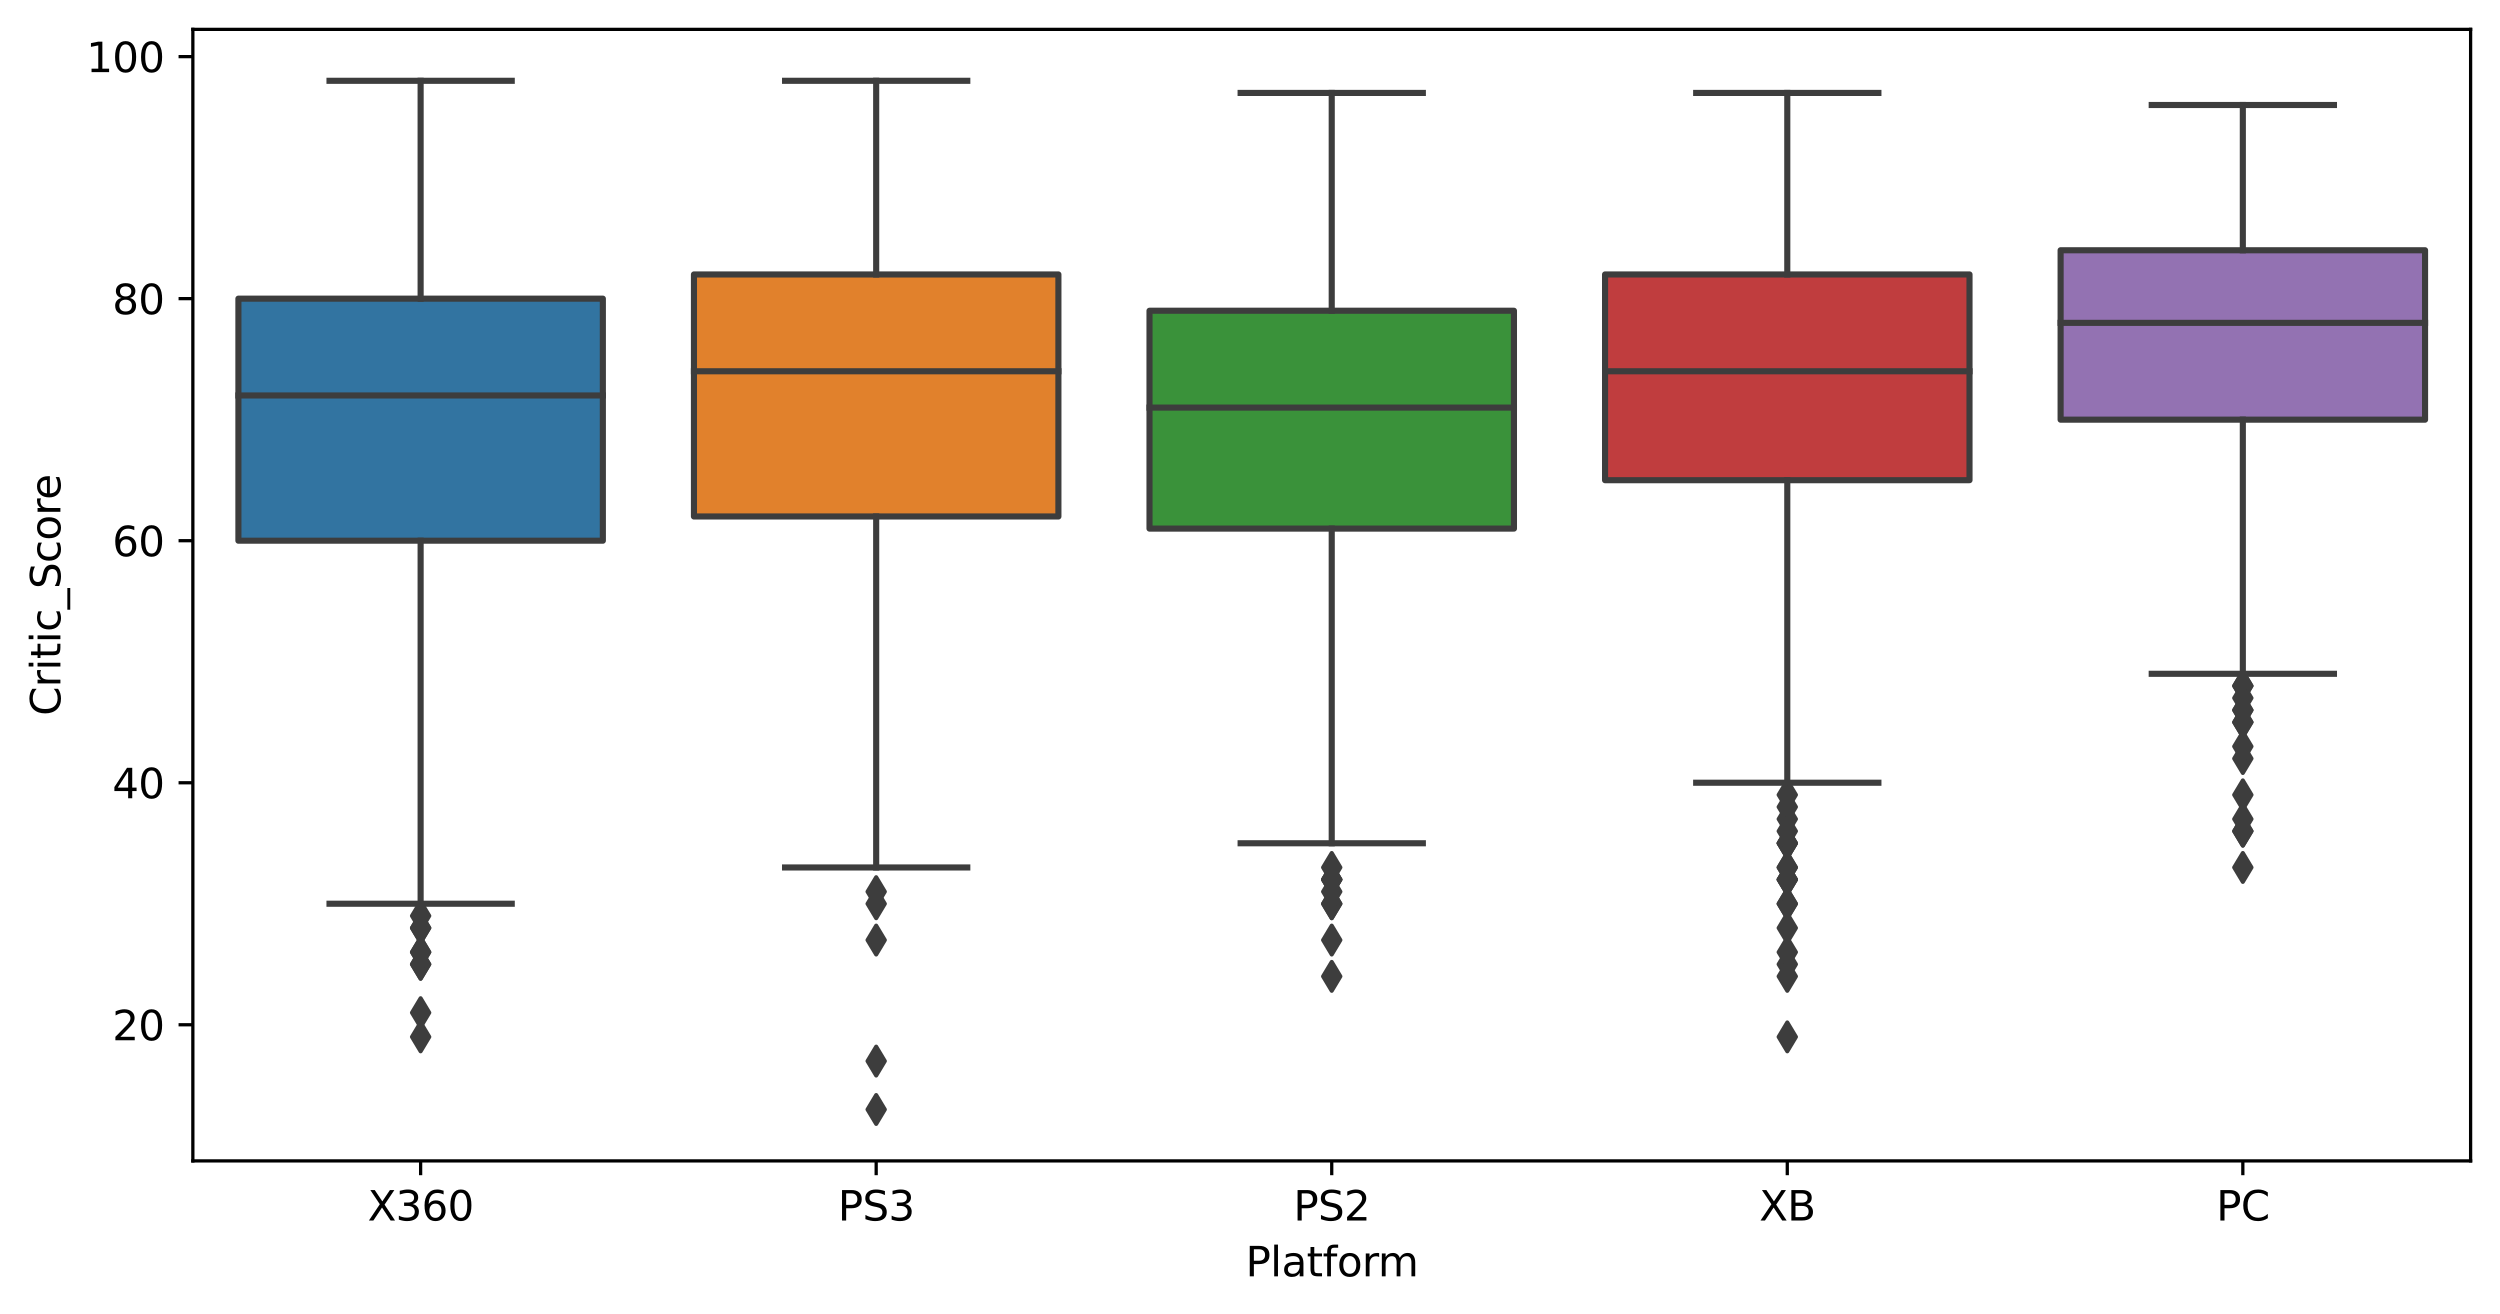 <?xml version="1.0" encoding="utf-8" standalone="no"?>
<!DOCTYPE svg PUBLIC "-//W3C//DTD SVG 1.1//EN"
  "http://www.w3.org/Graphics/SVG/1.1/DTD/svg11.dtd">
<svg xmlns:xlink="http://www.w3.org/1999/xlink" width="612.444pt" height="321.956pt" viewBox="0 0 612.444 321.956" xmlns="http://www.w3.org/2000/svg" version="1.1">
 <defs>
  <style type="text/css">*{stroke-linejoin: round; stroke-linecap: butt}</style>
 </defs>
 <g id="figure_1">
  <g id="patch_1">
   <path d="M 0 321.956 
L 612.444 321.956 
L 612.444 0 
L 0 0 
z
" style="fill: #ffffff"/>
  </g>
  <g id="axes_1">
   <g id="patch_2">
    <path d="M 47.244 284.4 
L 605.244 284.4 
L 605.244 7.2 
L 47.244 7.2 
z
" style="fill: #ffffff"/>
   </g>
   <g id="patch_3">
    <path d="M 58.404 132.459 
L 147.684 132.459 
L 147.684 73.165 
L 58.404 73.165 
L 58.404 132.459 
z
" clip-path="url(#p80155a340b)" style="fill: #3274a1; stroke: #3d3d3d; stroke-width: 1.5; stroke-linejoin: miter"/>
   </g>
   <g id="patch_4">
    <path d="M 170.004 126.529 
L 259.284 126.529 
L 259.284 67.235 
L 170.004 67.235 
L 170.004 126.529 
z
" clip-path="url(#p80155a340b)" style="fill: #e1812c; stroke: #3d3d3d; stroke-width: 1.5; stroke-linejoin: miter"/>
   </g>
   <g id="patch_5">
    <path d="M 281.604 129.494 
L 370.884 129.494 
L 370.884 76.129 
L 281.604 76.129 
L 281.604 129.494 
z
" clip-path="url(#p80155a340b)" style="fill: #3a923a; stroke: #3d3d3d; stroke-width: 1.5; stroke-linejoin: miter"/>
   </g>
   <g id="patch_6">
    <path d="M 393.204 117.635 
L 482.484 117.635 
L 482.484 67.235 
L 393.204 67.235 
L 393.204 117.635 
z
" clip-path="url(#p80155a340b)" style="fill: #c03d3e; stroke: #3d3d3d; stroke-width: 1.5; stroke-linejoin: miter"/>
   </g>
   <g id="patch_7">
    <path d="M 504.804 102.812 
L 594.084 102.812 
L 594.084 61.306 
L 504.804 61.306 
L 504.804 102.812 
z
" clip-path="url(#p80155a340b)" style="fill: #9372b2; stroke: #3d3d3d; stroke-width: 1.5; stroke-linejoin: miter"/>
   </g>
   <g id="matplotlib.axis_1">
    <g id="xtick_1">
     <g id="line2d_1">
      <defs>
       <path id="m3189292ec3" d="M 0 0 
L 0 3.5 
" style="stroke: #000000; stroke-width: 0.8"/>
      </defs>
      <g>
       <use xlink:href="#m3189292ec3" x="103.044" y="284.4" style="stroke: #000000; stroke-width: 0.8"/>
      </g>
     </g>
     <g id="text_1">
      <!-- X360 -->
      <g transform="translate(90.075 298.998) scale(0.1 -0.1)">
       <defs>
        <path id="DejaVuSans-58" d="M 403 4666 
L 1081 4666 
L 2241 2931 
L 3406 4666 
L 4084 4666 
L 2584 2425 
L 4184 0 
L 3506 0 
L 2194 1984 
L 872 0 
L 191 0 
L 1856 2491 
L 403 4666 
z
" transform="scale(0.016)"/>
        <path id="DejaVuSans-33" d="M 2597 2516 
Q 3050 2419 3304 2112 
Q 3559 1806 3559 1356 
Q 3559 666 3084 287 
Q 2609 -91 1734 -91 
Q 1441 -91 1130 -33 
Q 819 25 488 141 
L 488 750 
Q 750 597 1062 519 
Q 1375 441 1716 441 
Q 2309 441 2620 675 
Q 2931 909 2931 1356 
Q 2931 1769 2642 2001 
Q 2353 2234 1838 2234 
L 1294 2234 
L 1294 2753 
L 1863 2753 
Q 2328 2753 2575 2939 
Q 2822 3125 2822 3475 
Q 2822 3834 2567 4026 
Q 2313 4219 1838 4219 
Q 1578 4219 1281 4162 
Q 984 4106 628 3988 
L 628 4550 
Q 988 4650 1302 4700 
Q 1616 4750 1894 4750 
Q 2613 4750 3031 4423 
Q 3450 4097 3450 3541 
Q 3450 3153 3228 2886 
Q 3006 2619 2597 2516 
z
" transform="scale(0.016)"/>
        <path id="DejaVuSans-36" d="M 2113 2584 
Q 1688 2584 1439 2293 
Q 1191 2003 1191 1497 
Q 1191 994 1439 701 
Q 1688 409 2113 409 
Q 2538 409 2786 701 
Q 3034 994 3034 1497 
Q 3034 2003 2786 2293 
Q 2538 2584 2113 2584 
z
M 3366 4563 
L 3366 3988 
Q 3128 4100 2886 4159 
Q 2644 4219 2406 4219 
Q 1781 4219 1451 3797 
Q 1122 3375 1075 2522 
Q 1259 2794 1537 2939 
Q 1816 3084 2150 3084 
Q 2853 3084 3261 2657 
Q 3669 2231 3669 1497 
Q 3669 778 3244 343 
Q 2819 -91 2113 -91 
Q 1303 -91 875 529 
Q 447 1150 447 2328 
Q 447 3434 972 4092 
Q 1497 4750 2381 4750 
Q 2619 4750 2861 4703 
Q 3103 4656 3366 4563 
z
" transform="scale(0.016)"/>
        <path id="DejaVuSans-30" d="M 2034 4250 
Q 1547 4250 1301 3770 
Q 1056 3291 1056 2328 
Q 1056 1369 1301 889 
Q 1547 409 2034 409 
Q 2525 409 2770 889 
Q 3016 1369 3016 2328 
Q 3016 3291 2770 3770 
Q 2525 4250 2034 4250 
z
M 2034 4750 
Q 2819 4750 3233 4129 
Q 3647 3509 3647 2328 
Q 3647 1150 3233 529 
Q 2819 -91 2034 -91 
Q 1250 -91 836 529 
Q 422 1150 422 2328 
Q 422 3509 836 4129 
Q 1250 4750 2034 4750 
z
" transform="scale(0.016)"/>
       </defs>
       <use xlink:href="#DejaVuSans-58"/>
       <use xlink:href="#DejaVuSans-33" x="68.506"/>
       <use xlink:href="#DejaVuSans-36" x="132.129"/>
       <use xlink:href="#DejaVuSans-30" x="195.752"/>
      </g>
     </g>
    </g>
    <g id="xtick_2">
     <g id="line2d_2">
      <g>
       <use xlink:href="#m3189292ec3" x="214.644" y="284.4" style="stroke: #000000; stroke-width: 0.8"/>
      </g>
     </g>
     <g id="text_2">
      <!-- PS3 -->
      <g transform="translate(205.273 298.998) scale(0.1 -0.1)">
       <defs>
        <path id="DejaVuSans-50" d="M 1259 4147 
L 1259 2394 
L 2053 2394 
Q 2494 2394 2734 2622 
Q 2975 2850 2975 3272 
Q 2975 3691 2734 3919 
Q 2494 4147 2053 4147 
L 1259 4147 
z
M 628 4666 
L 2053 4666 
Q 2838 4666 3239 4311 
Q 3641 3956 3641 3272 
Q 3641 2581 3239 2228 
Q 2838 1875 2053 1875 
L 1259 1875 
L 1259 0 
L 628 0 
L 628 4666 
z
" transform="scale(0.016)"/>
        <path id="DejaVuSans-53" d="M 3425 4513 
L 3425 3897 
Q 3066 4069 2747 4153 
Q 2428 4238 2131 4238 
Q 1616 4238 1336 4038 
Q 1056 3838 1056 3469 
Q 1056 3159 1242 3001 
Q 1428 2844 1947 2747 
L 2328 2669 
Q 3034 2534 3370 2195 
Q 3706 1856 3706 1288 
Q 3706 609 3251 259 
Q 2797 -91 1919 -91 
Q 1588 -91 1214 -16 
Q 841 59 441 206 
L 441 856 
Q 825 641 1194 531 
Q 1563 422 1919 422 
Q 2459 422 2753 634 
Q 3047 847 3047 1241 
Q 3047 1584 2836 1778 
Q 2625 1972 2144 2069 
L 1759 2144 
Q 1053 2284 737 2584 
Q 422 2884 422 3419 
Q 422 4038 858 4394 
Q 1294 4750 2059 4750 
Q 2388 4750 2728 4690 
Q 3069 4631 3425 4513 
z
" transform="scale(0.016)"/>
       </defs>
       <use xlink:href="#DejaVuSans-50"/>
       <use xlink:href="#DejaVuSans-53" x="60.303"/>
       <use xlink:href="#DejaVuSans-33" x="123.779"/>
      </g>
     </g>
    </g>
    <g id="xtick_3">
     <g id="line2d_3">
      <g>
       <use xlink:href="#m3189292ec3" x="326.244" y="284.4" style="stroke: #000000; stroke-width: 0.8"/>
      </g>
     </g>
     <g id="text_3">
      <!-- PS2 -->
      <g transform="translate(316.873 298.998) scale(0.1 -0.1)">
       <defs>
        <path id="DejaVuSans-32" d="M 1228 531 
L 3431 531 
L 3431 0 
L 469 0 
L 469 531 
Q 828 903 1448 1529 
Q 2069 2156 2228 2338 
Q 2531 2678 2651 2914 
Q 2772 3150 2772 3378 
Q 2772 3750 2511 3984 
Q 2250 4219 1831 4219 
Q 1534 4219 1204 4116 
Q 875 4013 500 3803 
L 500 4441 
Q 881 4594 1212 4672 
Q 1544 4750 1819 4750 
Q 2544 4750 2975 4387 
Q 3406 4025 3406 3419 
Q 3406 3131 3298 2873 
Q 3191 2616 2906 2266 
Q 2828 2175 2409 1742 
Q 1991 1309 1228 531 
z
" transform="scale(0.016)"/>
       </defs>
       <use xlink:href="#DejaVuSans-50"/>
       <use xlink:href="#DejaVuSans-53" x="60.303"/>
       <use xlink:href="#DejaVuSans-32" x="123.779"/>
      </g>
     </g>
    </g>
    <g id="xtick_4">
     <g id="line2d_4">
      <g>
       <use xlink:href="#m3189292ec3" x="437.844" y="284.4" style="stroke: #000000; stroke-width: 0.8"/>
      </g>
     </g>
     <g id="text_4">
      <!-- XB -->
      <g transform="translate(430.988 298.998) scale(0.1 -0.1)">
       <defs>
        <path id="DejaVuSans-42" d="M 1259 2228 
L 1259 519 
L 2272 519 
Q 2781 519 3026 730 
Q 3272 941 3272 1375 
Q 3272 1813 3026 2020 
Q 2781 2228 2272 2228 
L 1259 2228 
z
M 1259 4147 
L 1259 2741 
L 2194 2741 
Q 2656 2741 2882 2914 
Q 3109 3088 3109 3444 
Q 3109 3797 2882 3972 
Q 2656 4147 2194 4147 
L 1259 4147 
z
M 628 4666 
L 2241 4666 
Q 2963 4666 3353 4366 
Q 3744 4066 3744 3513 
Q 3744 3084 3544 2831 
Q 3344 2578 2956 2516 
Q 3422 2416 3680 2098 
Q 3938 1781 3938 1306 
Q 3938 681 3513 340 
Q 3088 0 2303 0 
L 628 0 
L 628 4666 
z
" transform="scale(0.016)"/>
       </defs>
       <use xlink:href="#DejaVuSans-58"/>
       <use xlink:href="#DejaVuSans-42" x="68.506"/>
      </g>
     </g>
    </g>
    <g id="xtick_5">
     <g id="line2d_5">
      <g>
       <use xlink:href="#m3189292ec3" x="549.444" y="284.4" style="stroke: #000000; stroke-width: 0.8"/>
      </g>
     </g>
     <g id="text_5">
      <!-- PC -->
      <g transform="translate(542.938 298.998) scale(0.1 -0.1)">
       <defs>
        <path id="DejaVuSans-43" d="M 4122 4306 
L 4122 3641 
Q 3803 3938 3442 4084 
Q 3081 4231 2675 4231 
Q 1875 4231 1450 3742 
Q 1025 3253 1025 2328 
Q 1025 1406 1450 917 
Q 1875 428 2675 428 
Q 3081 428 3442 575 
Q 3803 722 4122 1019 
L 4122 359 
Q 3791 134 3420 21 
Q 3050 -91 2638 -91 
Q 1578 -91 968 557 
Q 359 1206 359 2328 
Q 359 3453 968 4101 
Q 1578 4750 2638 4750 
Q 3056 4750 3426 4639 
Q 3797 4528 4122 4306 
z
" transform="scale(0.016)"/>
       </defs>
       <use xlink:href="#DejaVuSans-50"/>
       <use xlink:href="#DejaVuSans-43" x="60.303"/>
      </g>
     </g>
    </g>
    <g id="text_6">
     <!-- Platform -->
     <g transform="translate(305.158 312.677) scale(0.1 -0.1)">
      <defs>
       <path id="DejaVuSans-6c" d="M 603 4863 
L 1178 4863 
L 1178 0 
L 603 0 
L 603 4863 
z
" transform="scale(0.016)"/>
       <path id="DejaVuSans-61" d="M 2194 1759 
Q 1497 1759 1228 1600 
Q 959 1441 959 1056 
Q 959 750 1161 570 
Q 1363 391 1709 391 
Q 2188 391 2477 730 
Q 2766 1069 2766 1631 
L 2766 1759 
L 2194 1759 
z
M 3341 1997 
L 3341 0 
L 2766 0 
L 2766 531 
Q 2569 213 2275 61 
Q 1981 -91 1556 -91 
Q 1019 -91 701 211 
Q 384 513 384 1019 
Q 384 1609 779 1909 
Q 1175 2209 1959 2209 
L 2766 2209 
L 2766 2266 
Q 2766 2663 2505 2880 
Q 2244 3097 1772 3097 
Q 1472 3097 1187 3025 
Q 903 2953 641 2809 
L 641 3341 
Q 956 3463 1253 3523 
Q 1550 3584 1831 3584 
Q 2591 3584 2966 3190 
Q 3341 2797 3341 1997 
z
" transform="scale(0.016)"/>
       <path id="DejaVuSans-74" d="M 1172 4494 
L 1172 3500 
L 2356 3500 
L 2356 3053 
L 1172 3053 
L 1172 1153 
Q 1172 725 1289 603 
Q 1406 481 1766 481 
L 2356 481 
L 2356 0 
L 1766 0 
Q 1100 0 847 248 
Q 594 497 594 1153 
L 594 3053 
L 172 3053 
L 172 3500 
L 594 3500 
L 594 4494 
L 1172 4494 
z
" transform="scale(0.016)"/>
       <path id="DejaVuSans-66" d="M 2375 4863 
L 2375 4384 
L 1825 4384 
Q 1516 4384 1395 4259 
Q 1275 4134 1275 3809 
L 1275 3500 
L 2222 3500 
L 2222 3053 
L 1275 3053 
L 1275 0 
L 697 0 
L 697 3053 
L 147 3053 
L 147 3500 
L 697 3500 
L 697 3744 
Q 697 4328 969 4595 
Q 1241 4863 1831 4863 
L 2375 4863 
z
" transform="scale(0.016)"/>
       <path id="DejaVuSans-6f" d="M 1959 3097 
Q 1497 3097 1228 2736 
Q 959 2375 959 1747 
Q 959 1119 1226 758 
Q 1494 397 1959 397 
Q 2419 397 2687 759 
Q 2956 1122 2956 1747 
Q 2956 2369 2687 2733 
Q 2419 3097 1959 3097 
z
M 1959 3584 
Q 2709 3584 3137 3096 
Q 3566 2609 3566 1747 
Q 3566 888 3137 398 
Q 2709 -91 1959 -91 
Q 1206 -91 779 398 
Q 353 888 353 1747 
Q 353 2609 779 3096 
Q 1206 3584 1959 3584 
z
" transform="scale(0.016)"/>
       <path id="DejaVuSans-72" d="M 2631 2963 
Q 2534 3019 2420 3045 
Q 2306 3072 2169 3072 
Q 1681 3072 1420 2755 
Q 1159 2438 1159 1844 
L 1159 0 
L 581 0 
L 581 3500 
L 1159 3500 
L 1159 2956 
Q 1341 3275 1631 3429 
Q 1922 3584 2338 3584 
Q 2397 3584 2469 3576 
Q 2541 3569 2628 3553 
L 2631 2963 
z
" transform="scale(0.016)"/>
       <path id="DejaVuSans-6d" d="M 3328 2828 
Q 3544 3216 3844 3400 
Q 4144 3584 4550 3584 
Q 5097 3584 5394 3201 
Q 5691 2819 5691 2113 
L 5691 0 
L 5113 0 
L 5113 2094 
Q 5113 2597 4934 2840 
Q 4756 3084 4391 3084 
Q 3944 3084 3684 2787 
Q 3425 2491 3425 1978 
L 3425 0 
L 2847 0 
L 2847 2094 
Q 2847 2600 2669 2842 
Q 2491 3084 2119 3084 
Q 1678 3084 1418 2786 
Q 1159 2488 1159 1978 
L 1159 0 
L 581 0 
L 581 3500 
L 1159 3500 
L 1159 2956 
Q 1356 3278 1631 3431 
Q 1906 3584 2284 3584 
Q 2666 3584 2933 3390 
Q 3200 3197 3328 2828 
z
" transform="scale(0.016)"/>
      </defs>
      <use xlink:href="#DejaVuSans-50"/>
      <use xlink:href="#DejaVuSans-6c" x="60.303"/>
      <use xlink:href="#DejaVuSans-61" x="88.086"/>
      <use xlink:href="#DejaVuSans-74" x="149.365"/>
      <use xlink:href="#DejaVuSans-66" x="188.574"/>
      <use xlink:href="#DejaVuSans-6f" x="223.779"/>
      <use xlink:href="#DejaVuSans-72" x="284.961"/>
      <use xlink:href="#DejaVuSans-6d" x="324.324"/>
     </g>
    </g>
   </g>
   <g id="matplotlib.axis_2">
    <g id="ytick_1">
     <g id="line2d_6">
      <defs>
       <path id="m616ce57a6f" d="M 0 0 
L -3.5 0 
" style="stroke: #000000; stroke-width: 0.8"/>
      </defs>
      <g>
       <use xlink:href="#m616ce57a6f" x="47.244" y="251.047" style="stroke: #000000; stroke-width: 0.8"/>
      </g>
     </g>
     <g id="text_7">
      <!-- 20 -->
      <g transform="translate(27.519 254.846) scale(0.1 -0.1)">
       <use xlink:href="#DejaVuSans-32"/>
       <use xlink:href="#DejaVuSans-30" x="63.623"/>
      </g>
     </g>
    </g>
    <g id="ytick_2">
     <g id="line2d_7">
      <g>
       <use xlink:href="#m616ce57a6f" x="47.244" y="191.753" style="stroke: #000000; stroke-width: 0.8"/>
      </g>
     </g>
     <g id="text_8">
      <!-- 40 -->
      <g transform="translate(27.519 195.552) scale(0.1 -0.1)">
       <defs>
        <path id="DejaVuSans-34" d="M 2419 4116 
L 825 1625 
L 2419 1625 
L 2419 4116 
z
M 2253 4666 
L 3047 4666 
L 3047 1625 
L 3713 1625 
L 3713 1100 
L 3047 1100 
L 3047 0 
L 2419 0 
L 2419 1100 
L 313 1100 
L 313 1709 
L 2253 4666 
z
" transform="scale(0.016)"/>
       </defs>
       <use xlink:href="#DejaVuSans-34"/>
       <use xlink:href="#DejaVuSans-30" x="63.623"/>
      </g>
     </g>
    </g>
    <g id="ytick_3">
     <g id="line2d_8">
      <g>
       <use xlink:href="#m616ce57a6f" x="47.244" y="132.459" style="stroke: #000000; stroke-width: 0.8"/>
      </g>
     </g>
     <g id="text_9">
      <!-- 60 -->
      <g transform="translate(27.519 136.258) scale(0.1 -0.1)">
       <use xlink:href="#DejaVuSans-36"/>
       <use xlink:href="#DejaVuSans-30" x="63.623"/>
      </g>
     </g>
    </g>
    <g id="ytick_4">
     <g id="line2d_9">
      <g>
       <use xlink:href="#m616ce57a6f" x="47.244" y="73.165" style="stroke: #000000; stroke-width: 0.8"/>
      </g>
     </g>
     <g id="text_10">
      <!-- 80 -->
      <g transform="translate(27.519 76.964) scale(0.1 -0.1)">
       <defs>
        <path id="DejaVuSans-38" d="M 2034 2216 
Q 1584 2216 1326 1975 
Q 1069 1734 1069 1313 
Q 1069 891 1326 650 
Q 1584 409 2034 409 
Q 2484 409 2743 651 
Q 3003 894 3003 1313 
Q 3003 1734 2745 1975 
Q 2488 2216 2034 2216 
z
M 1403 2484 
Q 997 2584 770 2862 
Q 544 3141 544 3541 
Q 544 4100 942 4425 
Q 1341 4750 2034 4750 
Q 2731 4750 3128 4425 
Q 3525 4100 3525 3541 
Q 3525 3141 3298 2862 
Q 3072 2584 2669 2484 
Q 3125 2378 3379 2068 
Q 3634 1759 3634 1313 
Q 3634 634 3220 271 
Q 2806 -91 2034 -91 
Q 1263 -91 848 271 
Q 434 634 434 1313 
Q 434 1759 690 2068 
Q 947 2378 1403 2484 
z
M 1172 3481 
Q 1172 3119 1398 2916 
Q 1625 2713 2034 2713 
Q 2441 2713 2670 2916 
Q 2900 3119 2900 3481 
Q 2900 3844 2670 4047 
Q 2441 4250 2034 4250 
Q 1625 4250 1398 4047 
Q 1172 3844 1172 3481 
z
" transform="scale(0.016)"/>
       </defs>
       <use xlink:href="#DejaVuSans-38"/>
       <use xlink:href="#DejaVuSans-30" x="63.623"/>
      </g>
     </g>
    </g>
    <g id="ytick_5">
     <g id="line2d_10">
      <g>
       <use xlink:href="#m616ce57a6f" x="47.244" y="13.871" style="stroke: #000000; stroke-width: 0.8"/>
      </g>
     </g>
     <g id="text_11">
      <!-- 100 -->
      <g transform="translate(21.156 17.67) scale(0.1 -0.1)">
       <defs>
        <path id="DejaVuSans-31" d="M 794 531 
L 1825 531 
L 1825 4091 
L 703 3866 
L 703 4441 
L 1819 4666 
L 2450 4666 
L 2450 531 
L 3481 531 
L 3481 0 
L 794 0 
L 794 531 
z
" transform="scale(0.016)"/>
       </defs>
       <use xlink:href="#DejaVuSans-31"/>
       <use xlink:href="#DejaVuSans-30" x="63.623"/>
       <use xlink:href="#DejaVuSans-30" x="127.246"/>
      </g>
     </g>
    </g>
    <g id="text_12">
     <!-- Critic_Score -->
     <g transform="translate(14.798 175.337) rotate(-90) scale(0.1 -0.1)">
      <defs>
       <path id="DejaVuSans-69" d="M 603 3500 
L 1178 3500 
L 1178 0 
L 603 0 
L 603 3500 
z
M 603 4863 
L 1178 4863 
L 1178 4134 
L 603 4134 
L 603 4863 
z
" transform="scale(0.016)"/>
       <path id="DejaVuSans-63" d="M 3122 3366 
L 3122 2828 
Q 2878 2963 2633 3030 
Q 2388 3097 2138 3097 
Q 1578 3097 1268 2742 
Q 959 2388 959 1747 
Q 959 1106 1268 751 
Q 1578 397 2138 397 
Q 2388 397 2633 464 
Q 2878 531 3122 666 
L 3122 134 
Q 2881 22 2623 -34 
Q 2366 -91 2075 -91 
Q 1284 -91 818 406 
Q 353 903 353 1747 
Q 353 2603 823 3093 
Q 1294 3584 2113 3584 
Q 2378 3584 2631 3529 
Q 2884 3475 3122 3366 
z
" transform="scale(0.016)"/>
       <path id="DejaVuSans-5f" d="M 3263 -1063 
L 3263 -1509 
L -63 -1509 
L -63 -1063 
L 3263 -1063 
z
" transform="scale(0.016)"/>
       <path id="DejaVuSans-65" d="M 3597 1894 
L 3597 1613 
L 953 1613 
Q 991 1019 1311 708 
Q 1631 397 2203 397 
Q 2534 397 2845 478 
Q 3156 559 3463 722 
L 3463 178 
Q 3153 47 2828 -22 
Q 2503 -91 2169 -91 
Q 1331 -91 842 396 
Q 353 884 353 1716 
Q 353 2575 817 3079 
Q 1281 3584 2069 3584 
Q 2775 3584 3186 3129 
Q 3597 2675 3597 1894 
z
M 3022 2063 
Q 3016 2534 2758 2815 
Q 2500 3097 2075 3097 
Q 1594 3097 1305 2825 
Q 1016 2553 972 2059 
L 3022 2063 
z
" transform="scale(0.016)"/>
      </defs>
      <use xlink:href="#DejaVuSans-43"/>
      <use xlink:href="#DejaVuSans-72" x="69.824"/>
      <use xlink:href="#DejaVuSans-69" x="110.938"/>
      <use xlink:href="#DejaVuSans-74" x="138.721"/>
      <use xlink:href="#DejaVuSans-69" x="177.93"/>
      <use xlink:href="#DejaVuSans-63" x="205.713"/>
      <use xlink:href="#DejaVuSans-5f" x="260.693"/>
      <use xlink:href="#DejaVuSans-53" x="310.693"/>
      <use xlink:href="#DejaVuSans-63" x="374.17"/>
      <use xlink:href="#DejaVuSans-6f" x="429.15"/>
      <use xlink:href="#DejaVuSans-72" x="490.332"/>
      <use xlink:href="#DejaVuSans-65" x="529.195"/>
     </g>
    </g>
   </g>
   <g id="line2d_11">
    <path d="M 103.044 132.459 
L 103.044 221.4 
" clip-path="url(#p80155a340b)" style="fill: none; stroke: #3d3d3d; stroke-width: 1.5; stroke-linecap: square"/>
   </g>
   <g id="line2d_12">
    <path d="M 103.044 73.165 
L 103.044 19.8 
" clip-path="url(#p80155a340b)" style="fill: none; stroke: #3d3d3d; stroke-width: 1.5; stroke-linecap: square"/>
   </g>
   <g id="line2d_13">
    <path d="M 80.724 221.4 
L 125.364 221.4 
" clip-path="url(#p80155a340b)" style="fill: none; stroke: #3d3d3d; stroke-width: 1.5; stroke-linecap: square"/>
   </g>
   <g id="line2d_14">
    <path d="M 80.724 19.8 
L 125.364 19.8 
" clip-path="url(#p80155a340b)" style="fill: none; stroke: #3d3d3d; stroke-width: 1.5; stroke-linecap: square"/>
   </g>
   <g id="line2d_15">
    <defs>
     <path id="md20991c4eb" d="M -0 3.536 
L 2.121 0 
L -0 -3.536 
L -2.121 -0 
z
" style="stroke: #3d3d3d; stroke-linejoin: miter"/>
    </defs>
    <g clip-path="url(#p80155a340b)">
     <use xlink:href="#md20991c4eb" x="103.044" y="233.259" style="fill: #3d3d3d; stroke: #3d3d3d; stroke-linejoin: miter"/>
     <use xlink:href="#md20991c4eb" x="103.044" y="236.224" style="fill: #3d3d3d; stroke: #3d3d3d; stroke-linejoin: miter"/>
     <use xlink:href="#md20991c4eb" x="103.044" y="236.224" style="fill: #3d3d3d; stroke: #3d3d3d; stroke-linejoin: miter"/>
     <use xlink:href="#md20991c4eb" x="103.044" y="233.259" style="fill: #3d3d3d; stroke: #3d3d3d; stroke-linejoin: miter"/>
     <use xlink:href="#md20991c4eb" x="103.044" y="248.082" style="fill: #3d3d3d; stroke: #3d3d3d; stroke-linejoin: miter"/>
     <use xlink:href="#md20991c4eb" x="103.044" y="227.329" style="fill: #3d3d3d; stroke: #3d3d3d; stroke-linejoin: miter"/>
     <use xlink:href="#md20991c4eb" x="103.044" y="227.329" style="fill: #3d3d3d; stroke: #3d3d3d; stroke-linejoin: miter"/>
     <use xlink:href="#md20991c4eb" x="103.044" y="224.365" style="fill: #3d3d3d; stroke: #3d3d3d; stroke-linejoin: miter"/>
     <use xlink:href="#md20991c4eb" x="103.044" y="254.012" style="fill: #3d3d3d; stroke: #3d3d3d; stroke-linejoin: miter"/>
    </g>
   </g>
   <g id="line2d_16">
    <path d="M 214.644 126.529 
L 214.644 212.506 
" clip-path="url(#p80155a340b)" style="fill: none; stroke: #3d3d3d; stroke-width: 1.5; stroke-linecap: square"/>
   </g>
   <g id="line2d_17">
    <path d="M 214.644 67.235 
L 214.644 19.8 
" clip-path="url(#p80155a340b)" style="fill: none; stroke: #3d3d3d; stroke-width: 1.5; stroke-linecap: square"/>
   </g>
   <g id="line2d_18">
    <path d="M 192.324 212.506 
L 236.964 212.506 
" clip-path="url(#p80155a340b)" style="fill: none; stroke: #3d3d3d; stroke-width: 1.5; stroke-linecap: square"/>
   </g>
   <g id="line2d_19">
    <path d="M 192.324 19.8 
L 236.964 19.8 
" clip-path="url(#p80155a340b)" style="fill: none; stroke: #3d3d3d; stroke-width: 1.5; stroke-linecap: square"/>
   </g>
   <g id="line2d_20">
    <g clip-path="url(#p80155a340b)">
     <use xlink:href="#md20991c4eb" x="214.644" y="218.435" style="fill: #3d3d3d; stroke: #3d3d3d; stroke-linejoin: miter"/>
     <use xlink:href="#md20991c4eb" x="214.644" y="230.294" style="fill: #3d3d3d; stroke: #3d3d3d; stroke-linejoin: miter"/>
     <use xlink:href="#md20991c4eb" x="214.644" y="259.941" style="fill: #3d3d3d; stroke: #3d3d3d; stroke-linejoin: miter"/>
     <use xlink:href="#md20991c4eb" x="214.644" y="221.4" style="fill: #3d3d3d; stroke: #3d3d3d; stroke-linejoin: miter"/>
     <use xlink:href="#md20991c4eb" x="214.644" y="271.8" style="fill: #3d3d3d; stroke: #3d3d3d; stroke-linejoin: miter"/>
    </g>
   </g>
   <g id="line2d_21">
    <path d="M 326.244 129.494 
L 326.244 206.576 
" clip-path="url(#p80155a340b)" style="fill: none; stroke: #3d3d3d; stroke-width: 1.5; stroke-linecap: square"/>
   </g>
   <g id="line2d_22">
    <path d="M 326.244 76.129 
L 326.244 22.765 
" clip-path="url(#p80155a340b)" style="fill: none; stroke: #3d3d3d; stroke-width: 1.5; stroke-linecap: square"/>
   </g>
   <g id="line2d_23">
    <path d="M 303.924 206.576 
L 348.564 206.576 
" clip-path="url(#p80155a340b)" style="fill: none; stroke: #3d3d3d; stroke-width: 1.5; stroke-linecap: square"/>
   </g>
   <g id="line2d_24">
    <path d="M 303.924 22.765 
L 348.564 22.765 
" clip-path="url(#p80155a340b)" style="fill: none; stroke: #3d3d3d; stroke-width: 1.5; stroke-linecap: square"/>
   </g>
   <g id="line2d_25">
    <g clip-path="url(#p80155a340b)">
     <use xlink:href="#md20991c4eb" x="326.244" y="215.471" style="fill: #3d3d3d; stroke: #3d3d3d; stroke-linejoin: miter"/>
     <use xlink:href="#md20991c4eb" x="326.244" y="221.4" style="fill: #3d3d3d; stroke: #3d3d3d; stroke-linejoin: miter"/>
     <use xlink:href="#md20991c4eb" x="326.244" y="215.471" style="fill: #3d3d3d; stroke: #3d3d3d; stroke-linejoin: miter"/>
     <use xlink:href="#md20991c4eb" x="326.244" y="239.188" style="fill: #3d3d3d; stroke: #3d3d3d; stroke-linejoin: miter"/>
     <use xlink:href="#md20991c4eb" x="326.244" y="230.294" style="fill: #3d3d3d; stroke: #3d3d3d; stroke-linejoin: miter"/>
     <use xlink:href="#md20991c4eb" x="326.244" y="212.506" style="fill: #3d3d3d; stroke: #3d3d3d; stroke-linejoin: miter"/>
     <use xlink:href="#md20991c4eb" x="326.244" y="218.435" style="fill: #3d3d3d; stroke: #3d3d3d; stroke-linejoin: miter"/>
     <use xlink:href="#md20991c4eb" x="326.244" y="215.471" style="fill: #3d3d3d; stroke: #3d3d3d; stroke-linejoin: miter"/>
     <use xlink:href="#md20991c4eb" x="326.244" y="221.4" style="fill: #3d3d3d; stroke: #3d3d3d; stroke-linejoin: miter"/>
    </g>
   </g>
   <g id="line2d_26">
    <path d="M 437.844 117.635 
L 437.844 191.753 
" clip-path="url(#p80155a340b)" style="fill: none; stroke: #3d3d3d; stroke-width: 1.5; stroke-linecap: square"/>
   </g>
   <g id="line2d_27">
    <path d="M 437.844 67.235 
L 437.844 22.765 
" clip-path="url(#p80155a340b)" style="fill: none; stroke: #3d3d3d; stroke-width: 1.5; stroke-linecap: square"/>
   </g>
   <g id="line2d_28">
    <path d="M 415.524 191.753 
L 460.164 191.753 
" clip-path="url(#p80155a340b)" style="fill: none; stroke: #3d3d3d; stroke-width: 1.5; stroke-linecap: square"/>
   </g>
   <g id="line2d_29">
    <path d="M 415.524 22.765 
L 460.164 22.765 
" clip-path="url(#p80155a340b)" style="fill: none; stroke: #3d3d3d; stroke-width: 1.5; stroke-linecap: square"/>
   </g>
   <g id="line2d_30">
    <g clip-path="url(#p80155a340b)">
     <use xlink:href="#md20991c4eb" x="437.844" y="215.471" style="fill: #3d3d3d; stroke: #3d3d3d; stroke-linejoin: miter"/>
     <use xlink:href="#md20991c4eb" x="437.844" y="254.012" style="fill: #3d3d3d; stroke: #3d3d3d; stroke-linejoin: miter"/>
     <use xlink:href="#md20991c4eb" x="437.844" y="206.576" style="fill: #3d3d3d; stroke: #3d3d3d; stroke-linejoin: miter"/>
     <use xlink:href="#md20991c4eb" x="437.844" y="206.576" style="fill: #3d3d3d; stroke: #3d3d3d; stroke-linejoin: miter"/>
     <use xlink:href="#md20991c4eb" x="437.844" y="212.506" style="fill: #3d3d3d; stroke: #3d3d3d; stroke-linejoin: miter"/>
     <use xlink:href="#md20991c4eb" x="437.844" y="236.224" style="fill: #3d3d3d; stroke: #3d3d3d; stroke-linejoin: miter"/>
     <use xlink:href="#md20991c4eb" x="437.844" y="194.718" style="fill: #3d3d3d; stroke: #3d3d3d; stroke-linejoin: miter"/>
     <use xlink:href="#md20991c4eb" x="437.844" y="200.647" style="fill: #3d3d3d; stroke: #3d3d3d; stroke-linejoin: miter"/>
     <use xlink:href="#md20991c4eb" x="437.844" y="227.329" style="fill: #3d3d3d; stroke: #3d3d3d; stroke-linejoin: miter"/>
     <use xlink:href="#md20991c4eb" x="437.844" y="215.471" style="fill: #3d3d3d; stroke: #3d3d3d; stroke-linejoin: miter"/>
     <use xlink:href="#md20991c4eb" x="437.844" y="215.471" style="fill: #3d3d3d; stroke: #3d3d3d; stroke-linejoin: miter"/>
     <use xlink:href="#md20991c4eb" x="437.844" y="221.4" style="fill: #3d3d3d; stroke: #3d3d3d; stroke-linejoin: miter"/>
     <use xlink:href="#md20991c4eb" x="437.844" y="233.259" style="fill: #3d3d3d; stroke: #3d3d3d; stroke-linejoin: miter"/>
     <use xlink:href="#md20991c4eb" x="437.844" y="212.506" style="fill: #3d3d3d; stroke: #3d3d3d; stroke-linejoin: miter"/>
     <use xlink:href="#md20991c4eb" x="437.844" y="197.682" style="fill: #3d3d3d; stroke: #3d3d3d; stroke-linejoin: miter"/>
     <use xlink:href="#md20991c4eb" x="437.844" y="221.4" style="fill: #3d3d3d; stroke: #3d3d3d; stroke-linejoin: miter"/>
     <use xlink:href="#md20991c4eb" x="437.844" y="239.188" style="fill: #3d3d3d; stroke: #3d3d3d; stroke-linejoin: miter"/>
     <use xlink:href="#md20991c4eb" x="437.844" y="203.612" style="fill: #3d3d3d; stroke: #3d3d3d; stroke-linejoin: miter"/>
     <use xlink:href="#md20991c4eb" x="437.844" y="206.576" style="fill: #3d3d3d; stroke: #3d3d3d; stroke-linejoin: miter"/>
    </g>
   </g>
   <g id="line2d_31">
    <path d="M 549.444 102.812 
L 549.444 165.071 
" clip-path="url(#p80155a340b)" style="fill: none; stroke: #3d3d3d; stroke-width: 1.5; stroke-linecap: square"/>
   </g>
   <g id="line2d_32">
    <path d="M 549.444 61.306 
L 549.444 25.729 
" clip-path="url(#p80155a340b)" style="fill: none; stroke: #3d3d3d; stroke-width: 1.5; stroke-linecap: square"/>
   </g>
   <g id="line2d_33">
    <path d="M 527.124 165.071 
L 571.764 165.071 
" clip-path="url(#p80155a340b)" style="fill: none; stroke: #3d3d3d; stroke-width: 1.5; stroke-linecap: square"/>
   </g>
   <g id="line2d_34">
    <path d="M 527.124 25.729 
L 571.764 25.729 
" clip-path="url(#p80155a340b)" style="fill: none; stroke: #3d3d3d; stroke-width: 1.5; stroke-linecap: square"/>
   </g>
   <g id="line2d_35">
    <g clip-path="url(#p80155a340b)">
     <use xlink:href="#md20991c4eb" x="549.444" y="203.612" style="fill: #3d3d3d; stroke: #3d3d3d; stroke-linejoin: miter"/>
     <use xlink:href="#md20991c4eb" x="549.444" y="176.929" style="fill: #3d3d3d; stroke: #3d3d3d; stroke-linejoin: miter"/>
     <use xlink:href="#md20991c4eb" x="549.444" y="200.647" style="fill: #3d3d3d; stroke: #3d3d3d; stroke-linejoin: miter"/>
     <use xlink:href="#md20991c4eb" x="549.444" y="212.506" style="fill: #3d3d3d; stroke: #3d3d3d; stroke-linejoin: miter"/>
     <use xlink:href="#md20991c4eb" x="549.444" y="171" style="fill: #3d3d3d; stroke: #3d3d3d; stroke-linejoin: miter"/>
     <use xlink:href="#md20991c4eb" x="549.444" y="168.035" style="fill: #3d3d3d; stroke: #3d3d3d; stroke-linejoin: miter"/>
     <use xlink:href="#md20991c4eb" x="549.444" y="168.035" style="fill: #3d3d3d; stroke: #3d3d3d; stroke-linejoin: miter"/>
     <use xlink:href="#md20991c4eb" x="549.444" y="173.965" style="fill: #3d3d3d; stroke: #3d3d3d; stroke-linejoin: miter"/>
     <use xlink:href="#md20991c4eb" x="549.444" y="176.929" style="fill: #3d3d3d; stroke: #3d3d3d; stroke-linejoin: miter"/>
     <use xlink:href="#md20991c4eb" x="549.444" y="203.612" style="fill: #3d3d3d; stroke: #3d3d3d; stroke-linejoin: miter"/>
     <use xlink:href="#md20991c4eb" x="549.444" y="185.824" style="fill: #3d3d3d; stroke: #3d3d3d; stroke-linejoin: miter"/>
     <use xlink:href="#md20991c4eb" x="549.444" y="182.859" style="fill: #3d3d3d; stroke: #3d3d3d; stroke-linejoin: miter"/>
     <use xlink:href="#md20991c4eb" x="549.444" y="173.965" style="fill: #3d3d3d; stroke: #3d3d3d; stroke-linejoin: miter"/>
     <use xlink:href="#md20991c4eb" x="549.444" y="194.718" style="fill: #3d3d3d; stroke: #3d3d3d; stroke-linejoin: miter"/>
    </g>
   </g>
   <g id="line2d_36">
    <path d="M 58.404 96.882 
L 147.684 96.882 
" clip-path="url(#p80155a340b)" style="fill: none; stroke: #3d3d3d; stroke-width: 1.5; stroke-linecap: square"/>
   </g>
   <g id="line2d_37">
    <path d="M 170.004 90.953 
L 259.284 90.953 
" clip-path="url(#p80155a340b)" style="fill: none; stroke: #3d3d3d; stroke-width: 1.5; stroke-linecap: square"/>
   </g>
   <g id="line2d_38">
    <path d="M 281.604 99.847 
L 370.884 99.847 
" clip-path="url(#p80155a340b)" style="fill: none; stroke: #3d3d3d; stroke-width: 1.5; stroke-linecap: square"/>
   </g>
   <g id="line2d_39">
    <path d="M 393.204 90.953 
L 482.484 90.953 
" clip-path="url(#p80155a340b)" style="fill: none; stroke: #3d3d3d; stroke-width: 1.5; stroke-linecap: square"/>
   </g>
   <g id="line2d_40">
    <path d="M 504.804 79.094 
L 594.084 79.094 
" clip-path="url(#p80155a340b)" style="fill: none; stroke: #3d3d3d; stroke-width: 1.5; stroke-linecap: square"/>
   </g>
   <g id="patch_8">
    <path d="M 47.244 284.4 
L 47.244 7.2 
" style="fill: none; stroke: #000000; stroke-width: 0.8; stroke-linejoin: miter; stroke-linecap: square"/>
   </g>
   <g id="patch_9">
    <path d="M 605.244 284.4 
L 605.244 7.2 
" style="fill: none; stroke: #000000; stroke-width: 0.8; stroke-linejoin: miter; stroke-linecap: square"/>
   </g>
   <g id="patch_10">
    <path d="M 47.244 284.4 
L 605.244 284.4 
" style="fill: none; stroke: #000000; stroke-width: 0.8; stroke-linejoin: miter; stroke-linecap: square"/>
   </g>
   <g id="patch_11">
    <path d="M 47.244 7.2 
L 605.244 7.2 
" style="fill: none; stroke: #000000; stroke-width: 0.8; stroke-linejoin: miter; stroke-linecap: square"/>
   </g>
  </g>
 </g>
 <defs>
  <clipPath id="p80155a340b">
   <rect x="47.244" y="7.2" width="558" height="277.2"/>
  </clipPath>
 </defs>
</svg>